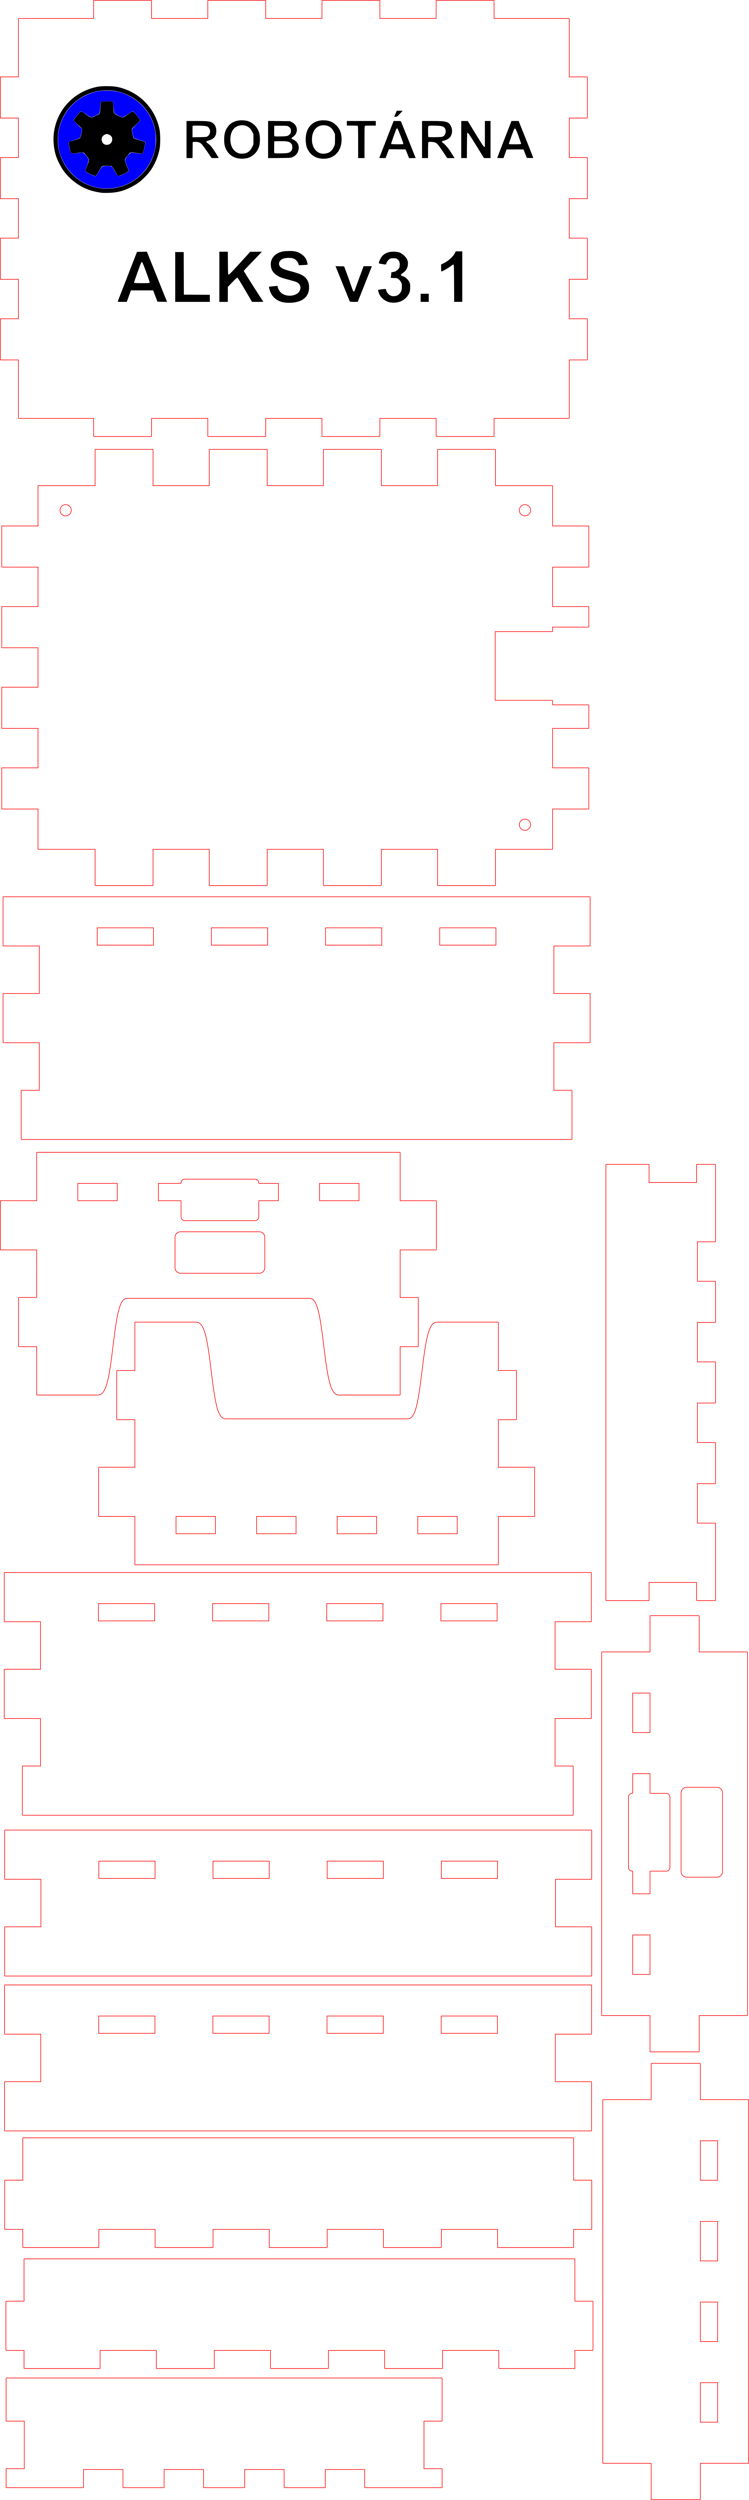 <?xml version="1.0" encoding="UTF-8" standalone="no"?>
<svg
   xmlns:dc="http://purl.org/dc/elements/1.1/"
   xmlns:cc="http://creativecommons.org/ns#"
   xmlns:rdf="http://www.w3.org/1999/02/22-rdf-syntax-ns#"
   xmlns:svg="http://www.w3.org/2000/svg"
   xmlns="http://www.w3.org/2000/svg"
   xmlns:sodipodi="http://sodipodi.sourceforge.net/DTD/sodipodi-0.dtd"
   xmlns:inkscape="http://www.inkscape.org/namespaces/inkscape"
   width="123.93mm"
   height="413.415mm"
   viewBox="0 0 123.93 413.415"
   version="1.1"
   id="svg10"
   sodipodi:docname="logo dekl.svg"
   inkscape:version="0.92.3 (2405546, 2018-03-11)">
  <defs
     id="defs14" />
  <sodipodi:namedview
     pagecolor="#ffffff"
     bordercolor="#666666"
     borderopacity="1"
     objecttolerance="10"
     gridtolerance="10"
     guidetolerance="10"
     inkscape:pageopacity="0"
     inkscape:pageshadow="2"
     inkscape:window-width="1920"
     inkscape:window-height="1017"
     id="namedview12"
     showgrid="false"
     inkscape:zoom="0.40026709"
     inkscape:cx="212.50597"
     inkscape:cy="867.10153"
     inkscape:window-x="1272"
     inkscape:window-y="-8"
     inkscape:window-maximized="1"
     inkscape:current-layer="global-translation-frame-7-5" />
  <desc
     id="desc2">Created with Glowforge for Fusion 360 CAM and HSM. To download visit: https://cam.autodesk.com/hsmposts?p=glowforge</desc>
  <!-- CAM Setup Info:
Work Area Width: 103mm
Work Area Height: 78mm
Stock box Upper Right: 49.5,37
Stock box Lower Left: -49.5,-37
Origin: 0,0
Selected Colors: #0000d3, #02abea, #1fb714, #dd0907, #f20884, #fbf305
-->
  <g
     id="global-translation-frame"
     transform="matrix(1,0,0,-1,48.62,36.12)"
     style="stroke:#ff0000;stroke-opacity:1">
    <g
       id="operation-1"
       style="stroke:#ff0000;stroke-opacity:1">
      <title
         id="title4">2D Profile1 (Op: 1/1)</title>
      <path
         d="M 46.121,-10.07 H 45.57 v -6.527 h 2.93 c 0.039,0 0.07,-0.031 0.07,-0.07 v -6.666 c 0,-0.039 -0.031,-0.07 -0.07,-0.07 H 45.57 V -33 c 0,-0.039 -0.031,-0.07 -0.07,-0.07 H 33.126 V -36 c 0,-0.039 -0.031,-0.07 -0.07,-0.07 h -9.445 c -0.039,0 -0.07,0.031 -0.07,0.07 v 2.93 H 14.237 V -36 c 0,-0.039 -0.031,-0.07 -0.07,-0.07 H 4.722 c -0.039,0 -0.07,0.031 -0.07,0.07 v 2.93 H -4.652 V -36 c 0,-0.039 -0.031,-0.07 -0.07,-0.07 h -9.445 c -0.039,0 -0.07,0.031 -0.07,0.07 v 2.93 h -9.304 V -36 c 0,-0.039 -0.031,-0.07 -0.07,-0.07 h -9.445 c -0.039,0 -0.07,0.031 -0.07,0.07 v 2.93 H -45.5 c -0.039,0 -0.07,0.031 -0.07,0.07 v 9.597 h -2.93 c -0.039,0 -0.07,0.031 -0.07,0.07 v 6.666 c 0,0.039 0.031,0.07 0.07,0.07 h 2.93 v 6.527 h -2.93 c -0.039,0 -0.07,0.031 -0.07,0.07 v 6.667 c 0,0.039 0.031,0.07 0.07,0.07 h 2.93 v 6.526 h -2.93 c -0.039,0 -0.07,0.031 -0.07,0.07 V 10 c 0,0.039 0.031,0.07 0.07,0.07 h 2.93 v 6.527 h -2.93 c -0.039,0 -0.07,0.031 -0.07,0.07 v 6.666 c 0,0.039 0.031,0.07 0.07,0.07 h 2.93 V 33 c 0,0.039 0.031,0.07 0.07,0.07 h 12.374 V 36 c 0,0.039 0.031,0.07 0.07,0.07 h 9.445 c 0.039,0 0.07,-0.031 0.07,-0.07 v -2.93 h 9.304 V 36 c 0,0.039 0.031,0.07 0.07,0.07 h 9.445 c 0.039,0 0.07,-0.031 0.07,-0.07 V 33.07 H 4.652 V 36 c 0,0.039 0.031,0.07 0.07,0.07 h 9.445 c 0.039,0 0.07,-0.031 0.07,-0.07 v -2.93 h 9.304 V 36 c 0,0.039 0.031,0.07 0.07,0.07 h 9.445 c 0.039,0 0.07,-0.031 0.07,-0.07 V 33.07 H 45.5 c 0.039,0 0.07,-0.031 0.07,-0.07 v -9.597 h 2.93 c 0.039,0 0.07,-0.031 0.07,-0.07 v -6.666 c 0,-0.039 -0.031,-0.07 -0.07,-0.07 H 45.57 V 10.07 h 2.93 c 0.039,0 0.07,-0.031 0.07,-0.07 V 3.333 c 0,-0.039 -0.031,-0.07 -0.07,-0.07 h -2.93 v -6.526 h 2.93 c 0.039,0 0.07,-0.031 0.07,-0.07 V -10 c 0,-0.039 -0.031,-0.07 -0.07,-0.07 h -2.379"
         id="path6"
         inkscape:connector-curvature="0"
         style="fill:none;stroke:#ff0000;stroke-width:0.1;stroke-opacity:1"
         sodipodi:nodetypes="cccsssscsscssssccssssccssssccsssscsscssssccssssccssssccsssscsscssssccssssccssssccsssscsscssssccssssccssssc" />
    </g>
  </g>
  <g
     transform="matrix(1,0,0,-1,49.317,340.324)"
     id="global-translation-frame-9"
     style="stroke:#ff0000;stroke-opacity:1">
    <g
       id="operation-1-5"
       style="stroke:#ff0000;stroke-opacity:1">
      <title
         id="title845">2D Profile7 (Op: 1/1)</title>
      <path
         id="path847"
         d="m -24.236,4.07 h 0.555 v 2.86 h -9.305 V 4.07 h 8.75 m 18.889,0 h 0.555 v 2.86 h -9.305 V 4.07 h 8.75 m 18.889,0 h 0.555 V 6.93 H 4.792 V 4.07 h 8.75 M 23.681,4.905 V 4.21 4.07 h 9.305 V 6.93 H 23.681 V 4.905 m 0,7.165 H 48.5 A 0.07,0.07 0 0 0 48.57,12 V 4 A 0.07,0.07 0 0 0 48.5,3.93 H 42.57 V -3.93 H 48.5 A 0.07,0.07 0 0 0 48.57,-4 v -8 a 0.07,0.07 0 0 0 -0.07,-0.07 h -97 a 0.07,0.07 0 0 0 -0.07,0.07 v 8 a 0.07,0.07 0 0 0 0.07,0.07 h 5.93 V 3.93 H -48.5 A 0.07,0.07 0 0 0 -48.57,4 v 8 a 0.07,0.07 0 0 0 0.07,0.07 h 72.181"
         inkscape:connector-curvature="0"
         style="fill:none;stroke:#ff0000;stroke-width:0.1;stroke-opacity:1" />
    </g>
  </g>
  <g
     transform="matrix(1,0,0,-1,49.338,314.711)"
     id="global-translation-frame-74"
     style="stroke:#ff0000;stroke-opacity:1">
    <g
       id="operation-1-9"
       style="stroke:#ff0000;stroke-opacity:1">
      <title
         id="title885">2D Profile9 (Op: 1/1)</title>
      <path
         id="path887"
         d="M 24.236,6.93 H 23.681 V 4.07 h 9.305 v 2.86 h -8.75 m -18.889,0 H 4.792 V 4.07 h 9.305 v 2.86 h -8.75 m -18.889,0 h -0.555 V 4.07 h 9.305 v 2.86 h -8.75 M -23.681,6.095 V 6.79 6.93 h -9.305 V 4.07 h 9.305 v 2.025 m 0,5.975 H 48.5 A 0.07,0.07 0 0 0 48.57,12 V 4 A 0.07,0.07 0 0 0 48.5,3.93 H 42.57 V -3.93 H 48.5 A 0.07,0.07 0 0 0 48.57,-4 v -8 a 0.07,0.07 0 0 0 -0.07,-0.07 h -97 a 0.07,0.07 0 0 0 -0.07,0.07 v 8 a 0.07,0.07 0 0 0 0.07,0.07 h 5.93 V 3.93 H -48.5 A 0.07,0.07 0 0 0 -48.57,4 v 8 a 0.07,0.07 0 0 0 0.07,0.07 h 24.819"
         inkscape:connector-curvature="0"
         style="fill:none;stroke:#ff0000;stroke-width:0.1;stroke-opacity:1" />
    </g>
  </g>
  <g
     transform="matrix(1,0,0,-1,36.139,210.633)"
     id="global-translation-frame-3"
     style="stroke:#ff0000;stroke-opacity:1">
    <g
       id="operation-1-2"
       style="stroke:#ff0000;stroke-opacity:1">
      <title
         id="title905">2D Profile10 (Op: 1/1)</title>
      <path
         id="path907"
         d="m -16.737,14.383 v 0.547 h -6.526 v -2.86 h 6.526 v 2.313 M -9.93,12.618 V 12.07 h 3.68 A 0.07,0.07 0 0 0 -6.18,12 V 9.4 A 0.63,0.63 0 0 1 -5.55,8.77 H 6.05 A 0.63,0.63 0 0 1 6.68,9.4 V 12 a 0.07,0.07 0 0 0 0.07,0.07 h 3.18 v 2.86 H 6.75 A 0.07,0.07 0 0 0 6.68,15 0.63,0.63 0 0 1 6.05,15.63 H -5.55 A 0.63,0.63 0 0 1 -6.18,15 0.07,0.07 0 0 0 -6.25,14.93 H -9.93 V 12.618 M 3.75,6.93 h -10 A 0.93,0.93 0 0 1 -7.18,6 V 1 a 0.93,0.93 0 0 1 0.93,-0.93 h 13 A 0.93,0.93 0 0 1 7.68,1 V 6 A 0.93,0.93 0 0 1 6.75,6.93 h -3 m 12.987,5.687 V 12.07 h 6.526 v 2.86 h -6.526 v -2.313 m 0.148,7.453 H 30 A 0.07,0.07 0 0 0 30.07,20 V 12.07 H 36 A 0.07,0.07 0 0 0 36.07,12 V 4 A 0.07,0.07 0 0 0 36,3.93 H 30.07 V -3.93 H 33 A 0.07,0.07 0 0 0 33.07,-4 v -8 A 0.07,0.07 0 0 0 33,-12.07 H 30.07 V -20 A 0.07,0.07 0 0 0 30,-20.07 H 20 19.996 l -0.154,0.009 -0.009,0.001 -0.15,0.029 a 0.07,0.07 0 0 0 -0.01,0.003 l -0.145,0.052 a 0.07,0.07 0 0 0 -0.011,0.005 l -0.14,0.081 a 0.07,0.07 0 0 0 -0.009,0.006 l -0.135,0.11 a 0.07,0.07 0 0 0 -0.008,0.007 l -0.129,0.143 -0.006,0.006 -0.124,0.176 -0.004,0.006 -0.12,0.21 -0.002,0.005 -0.115,0.246 -0.002,0.004 -0.11,0.28 -0.001,0.004 -0.106,0.315 -0.001,0.003 -0.101,0.349 v 0.002 l -0.097,0.381 v 0.002 l -0.093,0.413 -10e-4,0.002 -0.175,0.91 v 0.003 l -0.163,1.008 v 10e-4 l -0.154,1.085 v 10e-4 l -0.147,1.136 -0.143,1.161 -0.144,1.158 -0.147,1.128 -0.153,1.071 -0.163,0.99 -0.174,0.888 -0.093,0.4 -0.096,0.368 -0.1,0.334 -0.105,0.3 -0.108,0.264 -0.113,0.229 -0.116,0.194 -0.12,0.158 -0.123,0.126 -0.126,0.095 -0.129,0.067 -0.134,0.044 -0.141,0.024 -0.148,0.007 h -29.996 l -0.148,-0.007 -0.141,-0.024 -0.134,-0.044 -0.129,-0.067 -0.126,-0.095 -0.123,-0.126 -0.12,-0.158 -0.116,-0.194 -0.113,-0.229 -0.108,-0.264 -0.105,-0.3 -0.1,-0.334 -0.096,-0.368 -0.093,-0.4 -0.174,-0.888 -0.163,-0.99 -0.153,-1.071 -0.147,-1.128 -0.144,-1.158 -0.143,-1.161 -0.147,-1.136 v -10e-4 l -0.154,-1.085 v -10e-4 l -0.163,-1.008 v -0.003 l -0.175,-0.91 -10e-4,-0.002 -0.093,-0.413 v -0.002 l -0.097,-0.381 v -0.002 l -0.101,-0.349 -0.001,-0.003 -0.106,-0.315 -0.001,-0.004 -0.11,-0.28 -0.002,-0.004 -0.115,-0.246 -0.002,-0.005 -0.12,-0.21 -0.004,-0.006 -0.124,-0.176 -0.006,-0.006 -0.129,-0.143 a 0.07,0.07 0 0 0 -0.008,-0.007 l -0.135,-0.11 a 0.07,0.07 0 0 0 -0.009,-0.006 l -0.14,-0.081 a 0.07,0.07 0 0 0 -0.011,-0.005 l -0.145,-0.052 a 0.07,0.07 0 0 0 -0.01,-0.003 l -0.15,-0.029 -0.009,-0.001 -0.154,-0.009 H -20 -30 a 0.07,0.07 0 0 0 -0.07,0.07 v 7.93 H -33 a 0.07,0.07 0 0 0 -0.07,0.07 v 8 a 0.07,0.07 0 0 0 0.07,0.07 h 2.93 V 3.93 H -36 A 0.07,0.07 0 0 0 -36.07,4 v 8 a 0.07,0.07 0 0 0 0.07,0.07 h 5.93 V 20 a 0.07,0.07 0 0 0 0.07,0.07 h 46.885"
         inkscape:connector-curvature="0"
         style="fill:none;stroke:#ff0000;stroke-width:0.1;stroke-opacity:1" />
    </g>
  </g>
  <g
     transform="matrix(1,0,0,-1,298.07,81.622)"
     id="global-translation-frame-36"
     style="stroke:#ff0000;stroke-opacity:1">
    <g
       id="operation-1-09"
       transform="translate(-248.799,-198.5)"
       style="stroke:#ff0000;stroke-opacity:1">
      <title
         id="title925">2D Profile11 (Op: 1/1)</title>
      <path
         id="path927"
         d="m 24.227,14.93 h -0.546 v -2.86 h 9.305 v 2.86 h -8.759 m -18.6,0 H 4.932 4.792 v -2.86 h 9.305 v 2.86 h -8.47 m -19.177,0 h -0.547 v -2.86 h 9.305 v 2.86 h -8.758 m -10.131,-0.844 v 0.695 0.149 h -9.305 v -2.86 h 9.305 v 2.016 m 0,5.984 H 48.5 A 0.07,0.07 0 0 0 48.57,20 V 12 A 0.07,0.07 0 0 0 48.5,11.93 H 42.57 V 4.07 H 48.5 A 0.07,0.07 0 0 0 48.57,4 V -4 A 0.07,0.07 0 0 0 48.5,-4.07 h -5.93 v -7.86 H 45.5 A 0.07,0.07 0 0 0 45.57,-12 v -8 a 0.07,0.07 0 0 0 -0.07,-0.07 h -91 a 0.07,0.07 0 0 0 -0.07,0.07 v 8 a 0.07,0.07 0 0 0 0.07,0.07 h 2.93 v 7.86 H -48.5 A 0.07,0.07 0 0 0 -48.57,-4 v 8 a 0.07,0.07 0 0 0 0.07,0.07 h 5.93 v 7.86 H -48.5 A 0.07,0.07 0 0 0 -48.57,12 v 8 a 0.07,0.07 0 0 0 0.07,0.07 h 24.819"
         inkscape:connector-curvature="0"
         style="fill:none;stroke:#ff0000;stroke-width:0.1;stroke-opacity:1" />
    </g>
  </g>
  <g
     transform="matrix(1,0,0,-1,159.206,28.058)"
     id="global-translation-frame-57"
     style="stroke:#ff0000;stroke-opacity:1">
    <g
       id="operation-1-02"
       style="stroke:#ff0000;stroke-opacity:1">
      <title
         id="title945">2D Profile13 (Op: 1/1)</title>
      <path
         id="path947"
         d="m -85.906,-125.381 h -0.546 v -2.86 h 9.305 v 2.86 h -8.759 m -18.6,0 h -0.695 -0.14 v -2.86 h 9.305 v 2.86 h -8.47 m -19.177,0 h -0.547 v -2.86 h 9.305 v 2.86 h -8.758 m -10.131,-0.844 v 0.695 0.149 h -9.305 v -2.86 h 9.305 v 2.016 m 0,5.984 h 72.181 a 0.07,0.07 0 0 0 0.07,-0.07 v -8 a 0.07,0.07 0 0 0 -0.07,-0.07 h -5.93 v -7.86 h 5.93 a 0.07,0.07 0 0 0 0.07,-0.07 v -8 a 0.07,0.07 0 0 0 -0.07,-0.07 h -5.93 v -7.86 h 2.93 a 0.07,0.07 0 0 0 0.07,-0.07 v -8 a 0.07,0.07 0 0 0 -0.07,-0.07 h -91 a 0.07,0.07 0 0 0 -0.07,0.07 v 8 a 0.07,0.07 0 0 0 0.07,0.07 h 2.93 v 7.86 h -5.93 a 0.07,0.07 0 0 0 -0.07,0.07 v 8 a 0.07,0.07 0 0 0 0.07,0.07 h 5.93 v 7.86 h -5.93 a 0.07,0.07 0 0 0 -0.07,0.07 v 8 a 0.07,0.07 0 0 0 0.07,0.07 h 24.819"
         inkscape:connector-curvature="0"
         style="fill:none;stroke:#ff0000;stroke-width:0.1;stroke-opacity:1" />
    </g>
  </g>
  <g
     transform="matrix(1,0,0,-1,48.861,110.384)"
     id="global-translation-frame-2"
     style="stroke:#ff0000;stroke-opacity:1">
    <g
       id="operation-1-8"
       style="stroke:#ff0000;stroke-opacity:1">
      <title
         id="title965">2D Profile14 (Op: 1/1)</title>
      <path
         id="path967"
         d="M -37.07,26 A 0.93,0.93 0 0 1 -38,26.93 0.93,0.93 0 0 1 -38.93,26 0.93,0.93 0 0 1 -38,25.07 0.93,0.93 0 0 1 -37.07,26 m 74.628,-0.818 a 0.93,0.93 0 0 1 1.26,0.376 0.93,0.93 0 0 1 -0.376,1.26 0.93,0.93 0 0 1 -1.26,-0.376 0.93,0.93 0 0 1 0.376,-1.26 m 0.434,-50.252 a 0.93,0.93 0 0 1 -0.922,-0.938 0.93,0.93 0 0 1 0.938,-0.922 0.93,0.93 0 0 1 0.922,0.938 0.93,0.93 0 0 1 -0.938,0.922 m 4.578,0 V -30 A 0.07,0.07 0 0 0 42.5,-30.07 H 33.126 V -36 a 0.07,0.07 0 0 0 -0.07,-0.07 h -9.445 a 0.07,0.07 0 0 0 -0.07,0.07 v 5.93 H 14.237 V -36 a 0.07,0.07 0 0 0 -0.07,-0.07 H 4.722 A 0.07,0.07 0 0 0 4.652,-36 v 5.93 H -4.652 V -36 a 0.07,0.07 0 0 0 -0.07,-0.07 h -9.445 a 0.07,0.07 0 0 0 -0.07,0.07 v 5.93 h -9.304 V -36 a 0.07,0.07 0 0 0 -0.07,-0.07 h -9.445 a 0.07,0.07 0 0 0 -0.07,0.07 v 5.93 H -42.5 a 0.07,0.07 0 0 0 -0.07,0.07 v 6.597 h -5.93 a 0.07,0.07 0 0 0 -0.07,0.07 v 6.666 a 0.07,0.07 0 0 0 0.07,0.07 h 5.93 v 6.527 h -5.93 a 0.07,0.07 0 0 0 -0.07,0.07 v 6.667 a 0.07,0.07 0 0 0 0.07,0.07 h 5.93 v 6.526 h -5.93 a 0.07,0.07 0 0 0 -0.07,0.07 V 10 a 0.07,0.07 0 0 0 0.07,0.07 h 5.93 v 6.527 h -5.93 a 0.07,0.07 0 0 0 -0.07,0.07 v 6.666 a 0.07,0.07 0 0 0 0.07,0.07 h 5.93 V 30 a 0.07,0.07 0 0 0 0.07,0.07 h 9.374 V 36 a 0.07,0.07 0 0 0 0.07,0.07 h 9.445 a 0.07,0.07 0 0 0 0.07,-0.07 v -5.93 h 9.304 V 36 a 0.07,0.07 0 0 0 0.07,0.07 h 9.445 A 0.07,0.07 0 0 0 -4.652,36 V 30.07 H 4.652 V 36 a 0.07,0.07 0 0 0 0.07,0.07 h 9.445 A 0.07,0.07 0 0 0 14.237,36 v -5.93 h 9.304 V 36 a 0.07,0.07 0 0 0 0.07,0.07 h 9.445 A 0.07,0.07 0 0 0 33.126,36 V 30.07 H 42.5 A 0.07,0.07 0 0 0 42.57,30 v -6.597 h 5.93 a 0.07,0.07 0 0 0 0.07,-0.07 V 16.667 A 0.07,0.07 0 0 0 48.5,16.597 H 42.57 V 10.07 H 48.5 A 0.07,0.07 0 0 0 48.57,10 V 6.75 A 0.07,0.07 0 0 0 48.5,6.68 H 42.57 V 6 A 0.07,0.07 0 0 0 42.5,5.93 H 33.07 V -5.43 h 9.43 a 0.07,0.07 0 0 0 0.07,-0.07 v -0.68 h 5.93 a 0.07,0.07 0 0 0 0.07,-0.07 V -10 a 0.07,0.07 0 0 0 -0.07,-0.07 h -5.93 v -6.527 h 5.93 a 0.07,0.07 0 0 0 0.07,-0.07 v -6.666 a 0.07,0.07 0 0 0 -0.07,-0.07 h -5.93 v -1.667"
         inkscape:connector-curvature="0"
         style="fill:none;stroke:#ff0000;stroke-width:0.1;stroke-opacity:1" />
    </g>
  </g>
  <g
     transform="matrix(-1,0,0,1,52.387,238.71)"
     id="global-translation-frame-24"
     style="stroke:#ff0000;stroke-opacity:1">
    <g
       id="operation-1-1"
       style="stroke:#ff0000;stroke-opacity:1">
      <title
         id="title985">2D Profile16 (Op: 1/1)</title>
      <path
         id="path987"
         d="m 17.283,14.93 h -0.546 v -2.86 h 6.526 v 2.86 h -5.98 m -13.044,0 H 3.543 3.403 V 12.07 H 9.93 v 2.86 H 4.239 m -13.622,0 H -9.93 v -2.86 h 6.527 v 2.86 h -5.98 m -7.354,-0.844 v 0.695 0.149 h -6.526 v -2.86 h 6.526 v 2.016 m 0,5.984 H 30 A 0.07,0.07 0 0 0 30.07,20 V 12.07 H 36 A 0.07,0.07 0 0 0 36.07,12 V 4 A 0.07,0.07 0 0 0 36,3.93 H 30.07 V -3.93 H 33 A 0.07,0.07 0 0 0 33.07,-4 v -8 A 0.07,0.07 0 0 0 33,-12.07 H 30.07 V -20 A 0.07,0.07 0 0 0 30,-20.07 H 20 19.996 l -0.154,0.009 -0.009,0.001 -0.15,0.029 a 0.07,0.07 0 0 0 -0.01,0.003 l -0.145,0.052 a 0.07,0.07 0 0 0 -0.011,0.005 l -0.14,0.081 a 0.07,0.07 0 0 0 -0.009,0.006 l -0.135,0.11 a 0.07,0.07 0 0 0 -0.008,0.007 l -0.129,0.143 -0.006,0.006 -0.124,0.176 -0.004,0.006 -0.12,0.21 -0.002,0.005 -0.115,0.246 -0.002,0.004 -0.11,0.28 -0.001,0.004 -0.106,0.315 -0.001,0.003 -0.101,0.349 v 0.002 l -0.097,0.381 v 0.002 l -0.093,0.413 -10e-4,0.002 -0.175,0.91 v 0.003 l -0.163,1.008 v 10e-4 l -0.154,1.085 v 10e-4 l -0.147,1.136 -0.143,1.161 -0.144,1.158 -0.147,1.128 -0.153,1.071 -0.163,0.99 -0.174,0.888 -0.093,0.4 -0.096,0.368 -0.1,0.334 -0.105,0.3 -0.108,0.264 -0.113,0.229 -0.116,0.194 -0.12,0.158 -0.123,0.126 -0.126,0.095 -0.129,0.067 -0.134,0.044 -0.141,0.024 -0.148,0.007 h -29.996 l -0.148,-0.007 -0.141,-0.024 -0.134,-0.044 -0.129,-0.067 -0.126,-0.095 -0.123,-0.126 -0.12,-0.158 -0.116,-0.194 -0.113,-0.229 -0.108,-0.264 -0.105,-0.3 -0.1,-0.334 -0.096,-0.368 -0.093,-0.4 -0.174,-0.888 -0.163,-0.99 -0.153,-1.071 -0.147,-1.128 -0.144,-1.158 -0.143,-1.161 -0.147,-1.136 v -10e-4 l -0.154,-1.085 v -10e-4 l -0.163,-1.008 v -0.003 l -0.175,-0.91 -10e-4,-0.002 -0.093,-0.413 v -0.002 l -0.097,-0.381 v -0.002 l -0.101,-0.349 -0.001,-0.003 -0.106,-0.315 -0.001,-0.004 -0.11,-0.28 -0.002,-0.004 -0.115,-0.246 -0.002,-0.005 -0.12,-0.21 -0.004,-0.006 -0.124,-0.176 -0.006,-0.006 -0.129,-0.143 a 0.07,0.07 0 0 0 -0.008,-0.007 l -0.135,-0.11 a 0.07,0.07 0 0 0 -0.009,-0.006 l -0.14,-0.081 a 0.07,0.07 0 0 0 -0.011,-0.005 l -0.145,-0.052 a 0.07,0.07 0 0 0 -0.01,-0.003 l -0.15,-0.029 -0.009,-0.001 -0.154,-0.009 H -20 -30 a 0.07,0.07 0 0 0 -0.07,0.07 v 7.93 H -33 a 0.07,0.07 0 0 0 -0.07,0.07 v 8 a 0.07,0.07 0 0 0 0.07,0.07 h 2.93 V 3.93 H -36 A 0.07,0.07 0 0 0 -36.07,4 v 8 a 0.07,0.07 0 0 0 0.07,0.07 h 5.93 V 20 a 0.07,0.07 0 0 0 0.07,0.07 h 13.263"
         inkscape:connector-curvature="0"
         style="fill:none;stroke:#ff0000;stroke-width:0.1;stroke-opacity:1" />
    </g>
  </g>
  <g
     transform="matrix(1,0,0,-1,49.548,382.62)"
     id="global-translation-frame-75"
     style="stroke:#ff0000;stroke-opacity:1">
    <g
       id="operation-1-6"
       style="stroke:#ff0000;stroke-opacity:1">
      <title
         id="title1005">2D Profile2 (Op: 1/1)</title>
      <path
         id="path1007"
         d="m -32.986,-9 a 0.07,0.07 0 0 0 -0.07,-0.07 H -45.5 A 0.07,0.07 0 0 0 -45.57,-9 v 2.93 H -48.5 A 0.07,0.07 0 0 0 -48.57,-6 v 8 a 0.07,0.07 0 0 0 0.07,0.07 h 2.93 V 9 a 0.07,0.07 0 0 0 0.07,0.07 h 91 A 0.07,0.07 0 0 0 45.57,9 V 2.07 H 48.5 A 0.07,0.07 0 0 0 48.57,2 V -6 A 0.07,0.07 0 0 0 48.5,-6.07 H 45.57 V -9 A 0.07,0.07 0 0 0 45.5,-9.07 H 33.056 A 0.07,0.07 0 0 0 32.986,-9 v 2.93 H 23.681 V -9 a 0.07,0.07 0 0 0 -0.07,-0.07 H 14.167 A 0.07,0.07 0 0 0 14.097,-9 v 2.93 H 4.792 V -9 A 0.07,0.07 0 0 0 4.722,-9.07 H -4.722 A 0.07,0.07 0 0 0 -4.792,-9 v 2.93 h -9.305 V -9 a 0.07,0.07 0 0 0 -0.07,-0.07 h -9.444 a 0.07,0.07 0 0 0 -0.07,0.07 v 2.93 h -9.305 V -9"
         inkscape:connector-curvature="0"
         style="fill:none;stroke:#ff0000;stroke-width:0.1;stroke-opacity:1" />
    </g>
  </g>
  <g
     transform="matrix(0,-1,-1,0,109.324,228.623)"
     id="global-translation-frame-6"
     style="stroke:#ff0000;stroke-opacity:1">
    <g
       id="operation-1-7"
       style="stroke:#ff0000;stroke-opacity:1">
      <title
         id="title1025">2D Profile3 (Op: 1/1)</title>
      <path
         id="path1027"
         d="m -23.263,-9 a 0.07,0.07 0 0 0 -0.07,-0.07 H -36 A 0.07,0.07 0 0 0 -36.07,-9 v 3 a 0.07,0.07 0 0 0 0.07,0.07 h 2.93 V 1.93 H -36 A 0.07,0.07 0 0 0 -36.07,2 V 9 A 0.07,0.07 0 0 0 -36,9.07 H 36 A 0.07,0.07 0 0 0 36.07,9 V 2 A 0.07,0.07 0 0 0 36,1.93 H 33.07 V -5.93 H 36 A 0.07,0.07 0 0 0 36.07,-6 V -9 A 0.07,0.07 0 0 0 36,-9.07 H 23.333 A 0.07,0.07 0 0 0 23.263,-9 v 2.93 H 16.737 V -9 a 0.07,0.07 0 0 0 -0.07,-0.07 H 10 A 0.07,0.07 0 0 0 9.93,-9 v 2.93 H 3.403 V -9 A 0.07,0.07 0 0 0 3.333,-9.07 H -3.333 A 0.07,0.07 0 0 0 -3.403,-9 v 2.93 H -9.93 V -9 A 0.07,0.07 0 0 0 -10,-9.07 h -6.667 a 0.07,0.07 0 0 0 -0.07,0.07 v 2.93 h -6.526 V -9"
         inkscape:connector-curvature="0"
         style="fill:none;stroke:#ff0000;stroke-width:0.1;stroke-opacity:1" />
    </g>
  </g>
  <g
     transform="matrix(1,0,0,-1,145.054,402.788)"
     id="global-translation-frame-28"
     style="stroke:#ff0000;stroke-opacity:1">
    <g
       id="operation-1-44"
       style="stroke:#ff0000;stroke-opacity:1">
      <title
         id="title1045">2D Profile4 (Op: 1/1)</title>
      <path
         id="path1047"
         d="m -117.343,-5.603 h -0.559 v -2.93 a 0.07,0.07 0 0 0 -0.07,-0.07 h -6.667 a 0.07,0.07 0 0 0 -0.07,0.07 v 2.93 h -6.526 v -2.93 a 0.07,0.07 0 0 0 -0.07,-0.07 h -12.667 a 0.07,0.07 0 0 0 -0.07,0.07 v 3 a 0.07,0.07 0 0 0 0.07,0.07 h 2.93 v 7.86 h -2.93 a 0.07,0.07 0 0 0 -0.07,0.07 v 7 a 0.07,0.07 0 0 0 0.07,0.07 h 72 a 0.07,0.07 0 0 0 0.07,-0.07 v -7 a 0.07,0.07 0 0 0 -0.07,-0.07 h -2.93 v -7.86 h 2.93 a 0.07,0.07 0 0 0 0.07,-0.07 v -3 a 0.07,0.07 0 0 0 -0.07,-0.07 h -12.667 a 0.07,0.07 0 0 0 -0.07,0.07 v 2.93 h -6.526 v -2.93 a 0.07,0.07 0 0 0 -0.07,-0.07 h -6.667 a 0.07,0.07 0 0 0 -0.07,0.07 v 2.93 h -6.527 v -2.93 a 0.07,0.07 0 0 0 -0.07,-0.07 h -6.666 a 0.07,0.07 0 0 0 -0.07,0.07 v 2.93 h -5.968"
         inkscape:connector-curvature="0"
         style="fill:none;stroke:#ff0000;stroke-width:0.1;stroke-opacity:1" />
    </g>
  </g>
  <g
     transform="matrix(1,0,0,-1,49.343,362.609)"
     id="global-translation-frame-51"
     style="stroke:#ff0000;stroke-opacity:1">
    <g
       id="operation-1-3"
       style="stroke:#ff0000;stroke-opacity:1">
      <title
         id="title1065">2D Profile5 (Op: 1/1)</title>
      <path
         id="path1067"
         d="m 24.241,-6.07 h -0.56 V -9 a 0.07,0.07 0 0 0 -0.07,-0.07 H 14.167 A 0.07,0.07 0 0 0 14.097,-9 v 2.93 H 4.792 V -9 A 0.07,0.07 0 0 0 4.722,-9.07 H -4.722 A 0.07,0.07 0 0 0 -4.792,-9 v 2.93 h -9.305 V -9 a 0.07,0.07 0 0 0 -0.07,-0.07 h -9.444 a 0.07,0.07 0 0 0 -0.07,0.07 v 2.93 h -9.305 V -9 a 0.07,0.07 0 0 0 -0.07,-0.07 H -45.5 A 0.07,0.07 0 0 0 -45.57,-9 v 2.93 H -48.5 A 0.07,0.07 0 0 0 -48.57,-6 v 8 a 0.07,0.07 0 0 0 0.07,0.07 h 2.93 V 9 a 0.07,0.07 0 0 0 0.07,0.07 h 91 A 0.07,0.07 0 0 0 45.57,9 V 2.07 H 48.5 A 0.07,0.07 0 0 0 48.57,2 V -6 A 0.07,0.07 0 0 0 48.5,-6.07 H 45.57 V -9 A 0.07,0.07 0 0 0 45.5,-9.07 H 33.056 A 0.07,0.07 0 0 0 32.986,-9 v 2.93 h -8.745"
         inkscape:connector-curvature="0"
         style="fill:none;stroke:#ff0000;stroke-width:0.1;stroke-opacity:1" />
    </g>
  </g>
  <g
     transform="matrix(1,0,0,-1,-51.388,406.432)"
     id="global-translation-frame-7-5"
     style="stroke:#ff0000;stroke-opacity:1">
    <g
       id="operation-1-0-6"
       transform="rotate(90,28.132,131.254)"
       style="stroke:#ff0000;stroke-opacity:1">
      <title
         id="title825-7">2D Profile6 (Op: 1/1)</title>
      <path
         id="path827-9"
         d="m -17.234,0.448 h 0.555 V 3.308 h -6.526 V 0.448 h 5.971 m 7.362,0.837 v -0.697 -0.14 h 3.68 a 0.07,0.07 0 0 0 0.07,-0.07 V -2.222 a 0.63,0.63 0 0 1 0.63,-0.63 h 11.6 a 0.63,0.63 0 0 1 0.63,0.63 v 2.6 a 0.07,0.07 0 0 0 0.07,0.07 H 9.988 V 3.308 H 6.808 a 0.07,0.07 0 0 0 -0.07,0.07 0.63,0.63 0 0 1 -0.63,0.63 h -11.6 a 0.63,0.63 0 0 1 -0.63,-0.63 0.07,0.07 0 0 0 -0.07,-0.07 h -3.68 v -2.023 m 13.68,-5.977 h -10 a 0.93,0.93 0 0 1 -0.93,-0.93 v -5 a 0.93,0.93 0 0 1 0.93,-0.93 h 13 a 0.93,0.93 0 0 1 0.93,0.93 v 5 a 0.93,0.93 0 0 1 -0.93,0.93 h -3 m 12.987,5.975 v -0.695 -0.14 h 6.526 V 3.308 h -6.526 v -2.025 m 0,7.165 h 13.263 a 0.07,0.07 0 0 0 0.07,-0.07 V 0.448 h 5.93 a 0.07,0.07 0 0 0 0.07,-0.07 V -7.622 a 0.07,0.07 0 0 0 -0.07,-0.07 h -5.93 v -7.93 a 0.07,0.07 0 0 0 -0.07,-0.07 h -60 a 0.07,0.07 0 0 0 -0.07,0.07 v 7.93 h -5.93 a 0.07,0.07 0 0 0 -0.07,0.07 v 8 a 0.07,0.07 0 0 0 0.07,0.07 h 5.93 V 8.378 a 0.07,0.07 0 0 0 0.07,0.07 h 46.737"
         inkscape:connector-curvature="0"
         style="fill:none;stroke:#ff0000;stroke-width:0.1;stroke-opacity:1" />
    </g>
  </g>
  <g
     transform="matrix(0,1,1,0,20.843,182.308)"
     id="global-translation-frame-5-7"
     style="stroke:#ff0000;stroke-opacity:1">
    <g
       id="operation-1-4-1"
       transform="translate(194.987,90.967)"
       style="stroke:#ff0000;stroke-opacity:1">
      <title
         id="title865-1">2D Profile8 (Op: 1/1)</title>
      <path
         id="path867-2"
         d="M 16.737,4.905 V 4.21 4.07 h 6.526 V 6.93 H 16.737 V 4.905 M 3.403,4.625 V 4.07 H 9.93 V 6.93 H 3.403 V 4.625 M -9.93,4.905 V 4.21 4.07 h 6.527 V 6.93 H -9.93 V 4.905 M -17.292,4.07 h 0.555 v 2.86 h -6.526 V 4.07 h 5.971 m 0.555,8 H 30 A 0.07,0.07 0 0 0 30.07,12 V 4.07 H 36 A 0.07,0.07 0 0 0 36.07,4 V -4 A 0.07,0.07 0 0 0 36,-4.07 H 30.07 V -12 A 0.07,0.07 0 0 0 30,-12.07 h -60 a 0.07,0.07 0 0 0 -0.07,0.07 v 7.93 H -36 A 0.07,0.07 0 0 0 -36.07,-4 V 4 A 0.07,0.07 0 0 0 -36,4.07 h 5.93 V 12 a 0.07,0.07 0 0 0 0.07,0.07 h 13.263"
         inkscape:connector-curvature="0"
         style="fill:none;stroke:#ff0000;stroke-width:0.1;stroke-opacity:1" />
    </g>
  </g>
  <path
     id="path2385-9"
     style="fill:#000000;fill-opacity:1;fill-rule:evenodd;stroke:none;stroke-width:0.221;stroke-linecap:butt;stroke-linejoin:miter;stroke-miterlimit:4;stroke-dasharray:none;stroke-dashoffset:75.591;stroke-opacity:1;paint-order:markers fill stroke"
     d="m 19.493,49.819 c 0.018,-0.056 0.74,-1.916 1.604,-4.134 l 1.571,-4.031 0.818,-0.016 0.818,-0.016 0.206,0.513 c 0.113,0.282 0.864,2.15 1.669,4.151 l 1.463,3.639 -0.794,-0.016 -0.794,-0.016 -0.36,-0.935 -0.36,-0.935 h -1.836 -1.836 l -0.345,0.949 -0.345,0.949 h -0.756 c -0.693,0 -0.753,-0.008 -0.723,-0.102 z m 5.272,-3.085 c 0.042,-0.109 -1.144,-3.342 -1.239,-3.378 -0.036,-0.014 -0.092,-0.008 -0.124,0.013 -0.089,0.059 -1.261,3.326 -1.218,3.396 0.024,0.039 0.486,0.061 1.292,0.061 1.082,0 1.259,-0.013 1.289,-0.091 z m 4.227,-0.931 v -4.119 h 0.701 0.701 l 0.015,3.52 0.015,3.52 2.147,0.015 2.147,0.015 v 0.584 0.584 h -2.863 -2.863 z m 7.303,-0.029 v -4.148 h 0.7 0.7 l 0.015,1.884 c 0.015,1.835 0.018,1.885 0.132,1.898 0.086,0.01 0.565,-0.48 1.84,-1.88 l 1.724,-1.893 0.955,-0.004 0.955,-0.004 -0.192,0.219 c -0.105,0.121 -0.772,0.818 -1.481,1.55 -0.709,0.732 -1.298,1.366 -1.307,1.41 -0.014,0.061 2.954,4.716 3.216,5.045 0.046,0.058 -0.141,0.073 -0.898,0.072 l -0.957,-0.001 -1.162,-1.99 c -0.639,-1.095 -1.2,-2.005 -1.246,-2.022 -0.054,-0.021 -0.349,0.244 -0.836,0.75 l -0.752,0.782 -0.003,1.242 -0.003,1.242 h -0.701 -0.701 z m 10.867,4.264 c -1.343,-0.155 -2.294,-0.985 -2.592,-2.262 l -0.083,-0.355 0.242,-0.033 c 0.133,-0.018 0.455,-0.05 0.716,-0.071 l 0.474,-0.038 0.037,0.198 c 0.052,0.275 0.245,0.625 0.484,0.874 0.682,0.71 2.171,0.741 2.903,0.061 0.457,-0.425 0.495,-1.113 0.084,-1.512 -0.252,-0.244 -0.434,-0.315 -1.602,-0.622 -1.201,-0.317 -1.544,-0.443 -1.986,-0.729 -0.607,-0.393 -0.908,-0.834 -1.012,-1.484 -0.183,-1.144 0.518,-2.105 1.776,-2.434 0.518,-0.136 1.637,-0.168 2.201,-0.063 0.693,0.129 1.422,0.608 1.777,1.171 0.152,0.241 0.366,0.964 0.304,1.027 -0.018,0.018 -0.349,0.048 -0.734,0.066 l -0.701,0.032 -0.074,-0.246 c -0.103,-0.344 -0.463,-0.733 -0.799,-0.862 -0.422,-0.163 -1.343,-0.144 -1.752,0.036 -0.446,0.196 -0.657,0.459 -0.657,0.819 0,0.571 0.458,0.861 1.988,1.259 1.535,0.399 2.125,0.686 2.548,1.241 0.3,0.393 0.435,0.831 0.435,1.411 0.002,1.539 -1.059,2.449 -2.956,2.54 -0.321,0.015 -0.781,0.005 -1.022,-0.023 z m 10.729,-0.162 c -0.016,-0.025 -0.515,-1.254 -1.11,-2.731 -0.595,-1.477 -1.123,-2.785 -1.174,-2.906 l -0.093,-0.221 0.713,0.016 0.713,0.016 0.436,1.169 c 0.24,0.643 0.573,1.576 0.741,2.074 0.25,0.742 0.325,0.906 0.415,0.906 0.085,0 0.143,-0.095 0.248,-0.409 0.076,-0.225 0.417,-1.165 0.758,-2.089 l 0.621,-1.68 h 0.687 0.687 l -0.11,0.278 c -0.061,0.153 -0.588,1.48 -1.172,2.951 l -1.062,2.673 h -0.635 c -0.349,0 -0.648,-0.021 -0.663,-0.046 z m 6.844,0.158 c -0.947,-0.105 -1.822,-0.805 -2.09,-1.673 -0.065,-0.212 -0.105,-0.399 -0.088,-0.416 0.045,-0.045 1.204,-0.188 1.257,-0.156 0.025,0.015 0.061,0.113 0.082,0.218 0.058,0.298 0.398,0.713 0.704,0.861 0.218,0.106 0.343,0.126 0.646,0.107 0.461,-0.029 0.785,-0.232 1.046,-0.655 0.153,-0.248 0.177,-0.347 0.197,-0.816 0.021,-0.498 0.011,-0.556 -0.146,-0.855 -0.106,-0.201 -0.262,-0.386 -0.419,-0.497 -0.234,-0.164 -0.287,-0.176 -0.772,-0.176 -0.368,0 -0.514,-0.02 -0.496,-0.067 0.014,-0.037 0.044,-0.252 0.066,-0.478 l 0.04,-0.41 0.273,-0.038 c 0.351,-0.048 0.677,-0.234 0.903,-0.515 0.152,-0.189 0.182,-0.282 0.201,-0.619 0.026,-0.469 -0.105,-0.79 -0.412,-1.009 -0.16,-0.114 -0.264,-0.136 -0.634,-0.136 -0.374,0 -0.475,0.022 -0.652,0.144 -0.221,0.152 -0.511,0.548 -0.513,0.701 -0.002,0.213 -0.07,0.225 -0.671,0.125 -0.565,-0.094 -0.584,-0.102 -0.566,-0.241 0.034,-0.262 0.364,-0.9 0.584,-1.125 0.454,-0.467 1.039,-0.686 1.834,-0.689 0.796,-0.002 1.2,0.143 1.732,0.621 0.57,0.513 0.764,1.068 0.61,1.75 -0.115,0.509 -0.313,0.804 -0.747,1.114 -0.477,0.341 -0.486,0.438 -0.049,0.576 0.401,0.126 0.839,0.513 1.063,0.939 0.136,0.258 0.154,0.359 0.153,0.848 -0.002,0.675 -0.073,0.932 -0.388,1.404 -0.578,0.865 -1.584,1.29 -2.748,1.161 z m 4.862,-0.784 v -0.672 h 0.672 0.672 v 0.672 0.672 h -0.672 -0.672 z m 5.536,-2.409 c -0.013,-2.713 -0.026,-3.083 -0.105,-3.098 -0.049,-0.009 -0.273,0.13 -0.497,0.31 -0.338,0.272 -1.36,0.845 -1.505,0.845 -0.023,0 -0.041,-0.261 -0.041,-0.58 V 43.737 l 0.322,-0.148 c 0.808,-0.37 1.65,-1.112 1.945,-1.713 l 0.152,-0.31 h 0.543 0.543 v 4.177 4.177 h -0.671 -0.671 z m 7.142,-20.739 c 0,-0.022 0.53,-1.402 1.178,-3.067 l 1.178,-3.027 h 0.592 0.592 l 1.209,3.024 c 0.665,1.663 1.209,3.044 1.209,3.07 0,0.025 -0.24,0.038 -0.534,0.029 l -0.534,-0.017 -0.272,-0.701 -0.272,-0.701 h -1.4 -1.4 l -0.257,0.716 -0.257,0.716 h -0.517 c -0.285,0 -0.517,-0.018 -0.517,-0.04 z m 3.945,-2.311 c 0.015,-0.04 -0.179,-0.625 -0.431,-1.3 -0.372,-0.999 -0.479,-1.23 -0.575,-1.244 -0.104,-0.015 -0.171,0.13 -0.564,1.214 -0.246,0.678 -0.447,1.27 -0.447,1.318 0,0.072 0.16,0.086 0.995,0.086 0.743,0 1.002,-0.019 1.022,-0.073 z m -9.904,-0.716 v -3.067 l 0.54,0.002 0.54,0.002 1.292,2.116 c 0.976,1.599 1.323,2.121 1.417,2.135 l 0.125,0.019 v -2.137 -2.137 h 0.467 0.467 v 3.067 3.067 h -0.542 -0.542 l -1.292,-2.089 c -0.952,-1.538 -1.321,-2.089 -1.401,-2.089 -0.104,0 -0.11,0.094 -0.124,2.089 l -0.015,2.089 h -0.467 -0.467 z m -6.485,0 v -3.067 h 1.654 c 2.451,0 2.771,0.095 3.161,0.935 0.257,0.552 0.188,1.258 -0.168,1.725 -0.194,0.255 -0.682,0.539 -1.009,0.588 -0.136,0.02 -0.28,0.077 -0.321,0.127 -0.063,0.076 -0.047,0.109 0.1,0.212 0.401,0.28 0.905,0.865 1.341,1.555 0.253,0.402 0.499,0.789 0.545,0.862 l 0.085,0.131 h -0.611 -0.611 l -0.573,-0.862 c -1.116,-1.679 -1.209,-1.763 -1.996,-1.812 -0.39,-0.024 -0.511,-0.013 -0.551,0.05 -0.028,0.045 -0.052,0.653 -0.053,1.352 l -7.9e-4,1.271 h -0.497 -0.497 z m 3.506,-0.528 c 0.405,-0.235 0.547,-0.913 0.277,-1.319 -0.233,-0.349 -0.452,-0.412 -1.554,-0.447 -0.691,-0.022 -1.016,-0.011 -1.106,0.038 -0.123,0.066 -0.128,0.103 -0.128,0.933 0,0.476 0.019,0.884 0.043,0.908 0.024,0.024 0.543,0.035 1.154,0.024 0.99,-0.017 1.133,-0.032 1.315,-0.138 z m -8.04,-3.431 c 0.045,-0.104 0.144,-0.327 0.22,-0.495 l 0.137,-0.305 0.486,-0.001 0.486,-0.001 -0.457,0.496 c -0.436,0.473 -0.468,0.496 -0.706,0.497 l -0.249,4.5e-4 z m -2.509,6.924 c 0.021,-0.056 0.556,-1.436 1.189,-3.066 l 1.151,-2.964 0.589,-10e-4 c 0.587,-9.79e-4 0.59,-2.34e-4 0.663,0.16 0.058,0.127 1.805,4.478 2.288,5.697 l 0.11,0.278 h -0.548 -0.548 l -0.284,-0.716 -0.284,-0.716 -1.382,-0.016 -1.382,-0.016 -0.149,0.395 c -0.082,0.217 -0.205,0.547 -0.273,0.731 l -0.124,0.336 h -0.528 c -0.478,0 -0.524,-0.01 -0.49,-0.102 z m 3.947,-2.263 c 0,-0.178 -0.895,-2.495 -0.976,-2.526 -0.046,-0.018 -0.108,-0.008 -0.139,0.022 -0.093,0.093 -0.94,2.47 -0.901,2.532 0.022,0.035 0.43,0.058 1.026,0.058 0.835,0 0.99,-0.013 0.99,-0.087 z m -7.479,-0.287 c 0,-2.365 -0.01,-2.656 -0.092,-2.688 -0.051,-0.02 -0.471,-0.035 -0.935,-0.035 h -0.842 v -0.38 -0.38 h 2.395 2.395 v 0.38 0.38 h -0.842 c -0.463,0 -0.884,0.016 -0.935,0.035 -0.082,0.032 -0.092,0.323 -0.092,2.688 v 2.652 h -0.526 -0.526 z m -6.339,2.706 c -0.76,-0.128 -1.393,-0.533 -1.797,-1.149 -0.35,-0.535 -0.443,-0.8 -0.511,-1.454 -0.259,-2.498 1.221,-4.009 3.565,-3.642 1.115,0.175 2.094,1.165 2.279,2.306 0.211,1.302 -0.084,2.459 -0.814,3.188 -0.661,0.661 -1.644,0.932 -2.721,0.751 z m 1.468,-0.961 c 0.377,-0.185 0.627,-0.462 0.863,-0.96 0.177,-0.373 0.181,-0.403 0.181,-1.235 v -0.853 l -0.229,-0.451 c -0.279,-0.549 -0.664,-0.864 -1.192,-0.973 -1.227,-0.255 -2.17,0.464 -2.356,1.795 -0.196,1.406 0.396,2.557 1.454,2.823 0.353,0.089 0.935,0.023 1.279,-0.146 z m -10.028,-2.16 v -3.077 l 1.801,0.019 1.801,0.019 0.344,0.176 c 1.01,0.517 1.1,1.786 0.172,2.425 -0.147,0.101 -0.258,0.215 -0.246,0.252 0.012,0.037 0.152,0.129 0.31,0.204 0.617,0.292 0.937,0.813 0.887,1.439 -0.054,0.663 -0.389,1.153 -0.978,1.428 -0.322,0.151 -0.323,0.151 -2.206,0.171 l -1.884,0.02 z m 3,2.252 c 0.483,-0.051 0.659,-0.138 0.882,-0.436 0.171,-0.229 0.171,-0.837 0,-1.065 -0.31,-0.415 -0.66,-0.5 -1.961,-0.477 l -0.899,0.016 -0.016,0.974 c -0.015,0.891 -0.007,0.976 0.088,1.001 0.176,0.046 1.423,0.037 1.906,-0.014 z m 0.307,-2.906 c 0.294,-0.153 0.439,-0.359 0.475,-0.676 0.038,-0.34 -0.104,-0.643 -0.384,-0.817 -0.201,-0.125 -0.272,-0.132 -1.294,-0.132 h -1.081 l -0.016,0.843 c -0.012,0.633 0.002,0.856 0.058,0.895 0.041,0.029 0.512,0.041 1.047,0.028 0.823,-0.02 1.007,-0.042 1.194,-0.139 z m -8.228,3.776 c -0.811,-0.137 -1.454,-0.56 -1.875,-1.235 -0.356,-0.571 -0.464,-1.008 -0.47,-1.889 -0.006,-1.031 0.232,-1.735 0.794,-2.345 0.63,-0.684 1.627,-0.962 2.791,-0.779 1.086,0.17 2.013,1.077 2.251,2.202 0.107,0.506 0.107,1.337 0,1.843 -0.242,1.141 -1.179,2.047 -2.28,2.203 -0.469,0.066 -0.817,0.066 -1.212,-1.17e-4 z m 1.334,-0.902 c 0.404,-0.169 0.706,-0.473 0.942,-0.95 l 0.221,-0.448 v -0.856 -0.856 l -0.224,-0.441 c -0.382,-0.752 -1.026,-1.104 -1.863,-1.017 -0.945,0.099 -1.555,0.762 -1.698,1.845 -0.186,1.406 0.405,2.54 1.462,2.806 0.291,0.073 0.887,0.03 1.161,-0.085 z m -9.909,-2.222 v -3.067 l 1.68,8.73e-4 c 1.811,9.26e-4 2.248,0.052 2.607,0.306 0.449,0.317 0.645,0.73 0.643,1.359 -0.003,0.886 -0.41,1.351 -1.409,1.606 -0.338,0.086 -0.319,0.211 0.072,0.483 0.174,0.121 0.432,0.37 0.573,0.555 0.245,0.319 1.151,1.733 1.151,1.796 0,0.016 -0.261,0.03 -0.58,0.03 h -0.58 l -0.737,-1.076 c -0.405,-0.592 -0.84,-1.169 -0.965,-1.282 -0.276,-0.249 -0.584,-0.341 -1.069,-0.318 l -0.363,0.017 -0.016,1.329 -0.016,1.329 h -0.496 -0.496 z m 3.483,-0.529 c 0.26,-0.194 0.373,-0.388 0.407,-0.698 0.026,-0.233 0.005,-0.343 -0.103,-0.551 -0.215,-0.413 -0.393,-0.472 -1.525,-0.513 -0.527,-0.019 -1.028,-0.016 -1.114,0.005 l -0.155,0.039 v 0.939 0.939 l 1.164,-0.02 c 1.067,-0.018 1.178,-0.03 1.326,-0.14 z m -17.476,9.346 c -1.387,-0.203 -2.234,-0.452 -3.179,-0.936 -1.235,-0.632 -2.396,-1.628 -3.193,-2.739 -0.432,-0.602 -0.995,-1.71 -1.218,-2.399 -0.368,-1.135 -0.513,-2.503 -0.387,-3.655 0.433,-3.945 3.28,-7.024 7.218,-7.806 0.796,-0.158 2.537,-0.142 3.341,0.031 3.557,0.764 6.239,3.488 6.951,7.06 0.145,0.728 0.146,2.474 0.002,3.204 -0.252,1.274 -0.789,2.541 -1.512,3.564 -0.472,0.668 -1.394,1.591 -2.065,2.066 -0.594,0.42 -1.702,0.979 -2.388,1.203 -0.818,0.268 -1.574,0.391 -2.518,0.413 -0.482,0.011 -0.955,0.008 -1.052,-0.006 z m 2.412,-0.839 c 3.68,-0.75 6.337,-3.827 6.536,-7.569 0.084,-1.583 -0.283,-3.097 -1.091,-4.506 -1.152,-2.008 -3.185,-3.448 -5.533,-3.918 -0.769,-0.154 -2.366,-0.14 -3.125,0.027 -3.278,0.722 -5.666,3.123 -6.365,6.4 -0.181,0.848 -0.181,2.329 0,3.177 0.748,3.504 3.517,6.057 7.056,6.504 0.616,0.078 1.853,0.022 2.522,-0.115 z m -3.972,-2.101 c -0.591,-0.233 -1.186,-0.592 -1.186,-0.714 0,-0.055 0.147,-0.475 0.328,-0.932 0.397,-1.009 0.442,-0.833 -0.501,-1.966 -0.139,-0.167 -0.351,-0.169 -1.328,-0.013 -0.602,0.097 -0.754,0.105 -0.814,0.044 -0.106,-0.108 -0.363,-1.035 -0.407,-1.471 -0.028,-0.274 -0.018,-0.383 0.038,-0.417 0.042,-0.026 0.445,-0.16 0.895,-0.299 0.451,-0.139 0.855,-0.288 0.899,-0.332 0.073,-0.073 0.279,-0.847 0.348,-1.306 0.036,-0.239 -0.003,-0.29 -0.758,-0.98 -0.345,-0.316 -0.628,-0.598 -0.628,-0.627 0,-0.209 1.051,-1.508 1.221,-1.508 0.058,0 0.208,0.074 0.333,0.164 0.774,0.557 1.222,0.829 1.368,0.829 0.089,0 0.371,-0.105 0.628,-0.234 0.257,-0.129 0.492,-0.234 0.524,-0.234 0.031,0 0.105,-0.053 0.164,-0.119 0.087,-0.096 0.12,-0.295 0.178,-1.055 0.039,-0.515 0.089,-0.955 0.111,-0.977 0.022,-0.022 0.46,-0.041 0.973,-0.041 0.723,0 0.943,0.018 0.981,0.08 0.027,0.044 0.067,0.425 0.089,0.847 0.058,1.118 0.044,1.092 0.758,1.44 0.33,0.161 0.671,0.292 0.759,0.292 0.105,0 0.407,-0.17 0.88,-0.497 0.396,-0.273 0.76,-0.497 0.809,-0.497 0.157,0 1.208,1.291 1.209,1.484 1.2e-4,0.035 -0.319,0.368 -0.709,0.741 -0.803,0.765 -0.745,0.593 -0.521,1.571 0.07,0.304 0.154,0.586 0.187,0.626 0.034,0.04 0.275,0.138 0.537,0.217 0.262,0.079 0.667,0.201 0.9,0.27 l 0.424,0.127 v 0.23 c 0,0.307 -0.155,1.044 -0.303,1.438 l -0.119,0.318 -0.242,-0.036 c -0.133,-0.02 -0.546,-0.084 -0.917,-0.141 -0.752,-0.116 -0.916,-0.093 -1.061,0.152 -0.052,0.088 -0.228,0.313 -0.392,0.499 -0.226,0.258 -0.297,0.385 -0.297,0.528 0,0.104 0.147,0.554 0.326,1.001 l 0.326,0.812 -0.136,0.105 c -0.376,0.289 -1.501,0.788 -1.65,0.731 -0.042,-0.016 -0.282,-0.386 -0.533,-0.822 -0.257,-0.446 -0.504,-0.808 -0.565,-0.827 -0.06,-0.019 -0.413,-0.034 -0.784,-0.034 -0.551,6.61e-4 -0.696,0.019 -0.784,0.099 -0.06,0.054 -0.3,0.437 -0.535,0.851 -0.254,0.448 -0.461,0.752 -0.514,0.751 -0.048,-0.001 -0.277,-0.076 -0.508,-0.168 z m 2.763,-5.083 c 0.46,-0.209 0.643,-0.836 0.373,-1.28 -0.126,-0.207 -0.509,-0.417 -0.764,-0.419 -0.242,-0.002 -0.643,0.243 -0.763,0.467 -0.198,0.368 -0.089,0.901 0.235,1.152 0.253,0.196 0.597,0.226 0.918,0.08 z"
     inkscape:connector-curvature="0" />
  <path
     style="fill:#0000ff;fill-opacity:1;fill-rule:evenodd;stroke:none;stroke-width:0.221;stroke-linecap:butt;stroke-linejoin:miter;stroke-miterlimit:4;stroke-dasharray:none;stroke-dashoffset:75.591;stroke-opacity:1;paint-order:markers fill stroke"
     d="M 16.518,31.104 C 14.66,30.795 13.1,29.979 11.836,28.656 10.794,27.564 10.055,26.168 9.737,24.69 9.607,24.088 9.562,22.739 9.65,22.046 9.933,19.79 11.274,17.601 13.118,16.382 c 0.993,-0.657 2.3,-1.183 3.273,-1.318 0.662,-0.092 2.154,-0.079 2.739,0.023 1.469,0.256 2.978,1.027 4.124,2.106 1.279,1.204 2.146,2.832 2.438,4.576 0.123,0.735 0.092,2.238 -0.06,2.93 -0.707,3.222 -3.158,5.662 -6.339,6.31 -0.753,0.153 -2.138,0.201 -2.776,0.095 z M 15.942,29.038 c 0.044,-0.056 0.265,-0.412 0.492,-0.791 0.281,-0.47 0.459,-0.707 0.559,-0.745 0.081,-0.031 0.43,-0.056 0.776,-0.056 0.739,0 0.65,-0.063 1.203,0.847 0.567,0.934 0.515,0.899 1.039,0.708 0.45,-0.164 1.327,-0.646 1.327,-0.729 0,-0.026 -0.102,-0.297 -0.226,-0.602 -0.332,-0.815 -0.432,-1.148 -0.394,-1.302 0.053,-0.213 0.78,-1.079 0.939,-1.118 0.077,-0.019 0.517,0.02 0.977,0.087 0.46,0.067 0.867,0.122 0.905,0.122 0.132,-6.09e-4 0.484,-1.291 0.486,-1.783 l 0.001,-0.235 -0.843,-0.254 c -0.464,-0.14 -0.895,-0.29 -0.957,-0.333 -0.1,-0.07 -0.239,-0.525 -0.391,-1.275 -0.037,-0.181 0.067,-0.321 0.743,-1.005 l 0.642,-0.649 -0.092,-0.178 c -0.114,-0.221 -0.717,-0.977 -0.962,-1.206 l -0.182,-0.17 -0.279,0.177 c -0.153,0.097 -0.513,0.325 -0.799,0.506 -0.286,0.181 -0.577,0.33 -0.647,0.33 -0.172,0 -1.143,-0.48 -1.279,-0.632 -0.087,-0.097 -0.124,-0.299 -0.185,-0.998 -0.042,-0.482 -0.093,-0.904 -0.114,-0.938 -0.058,-0.094 -1.955,-0.083 -1.989,0.012 -0.014,0.04 -0.066,0.478 -0.114,0.973 -0.064,0.649 -0.114,0.929 -0.182,1.004 -0.114,0.126 -1.13,0.579 -1.297,0.579 -0.066,0 -0.457,-0.223 -0.869,-0.496 -0.413,-0.273 -0.781,-0.496 -0.818,-0.497 -0.149,-0.002 -1.247,1.34 -1.247,1.524 0,0.028 0.318,0.363 0.708,0.744 l 0.708,0.694 -0.043,0.257 c -0.071,0.427 -0.258,1.116 -0.325,1.197 -0.035,0.042 -0.436,0.199 -0.891,0.349 -0.456,0.15 -0.866,0.309 -0.912,0.352 -0.07,0.066 -0.073,0.149 -0.017,0.508 0.087,0.562 0.343,1.365 0.447,1.405 0.045,0.017 0.433,-0.019 0.861,-0.081 0.428,-0.062 0.843,-0.113 0.922,-0.113 0.251,-0.002 1.055,0.949 1.055,1.247 0,0.08 -0.116,0.457 -0.258,0.837 -0.395,1.055 -0.395,0.969 0.004,1.226 0.338,0.218 1.201,0.601 1.358,0.603 0.045,5.29e-4 0.117,-0.045 0.161,-0.101 z"
     id="path2517"
     inkscape:connector-curvature="0" />
</svg>
